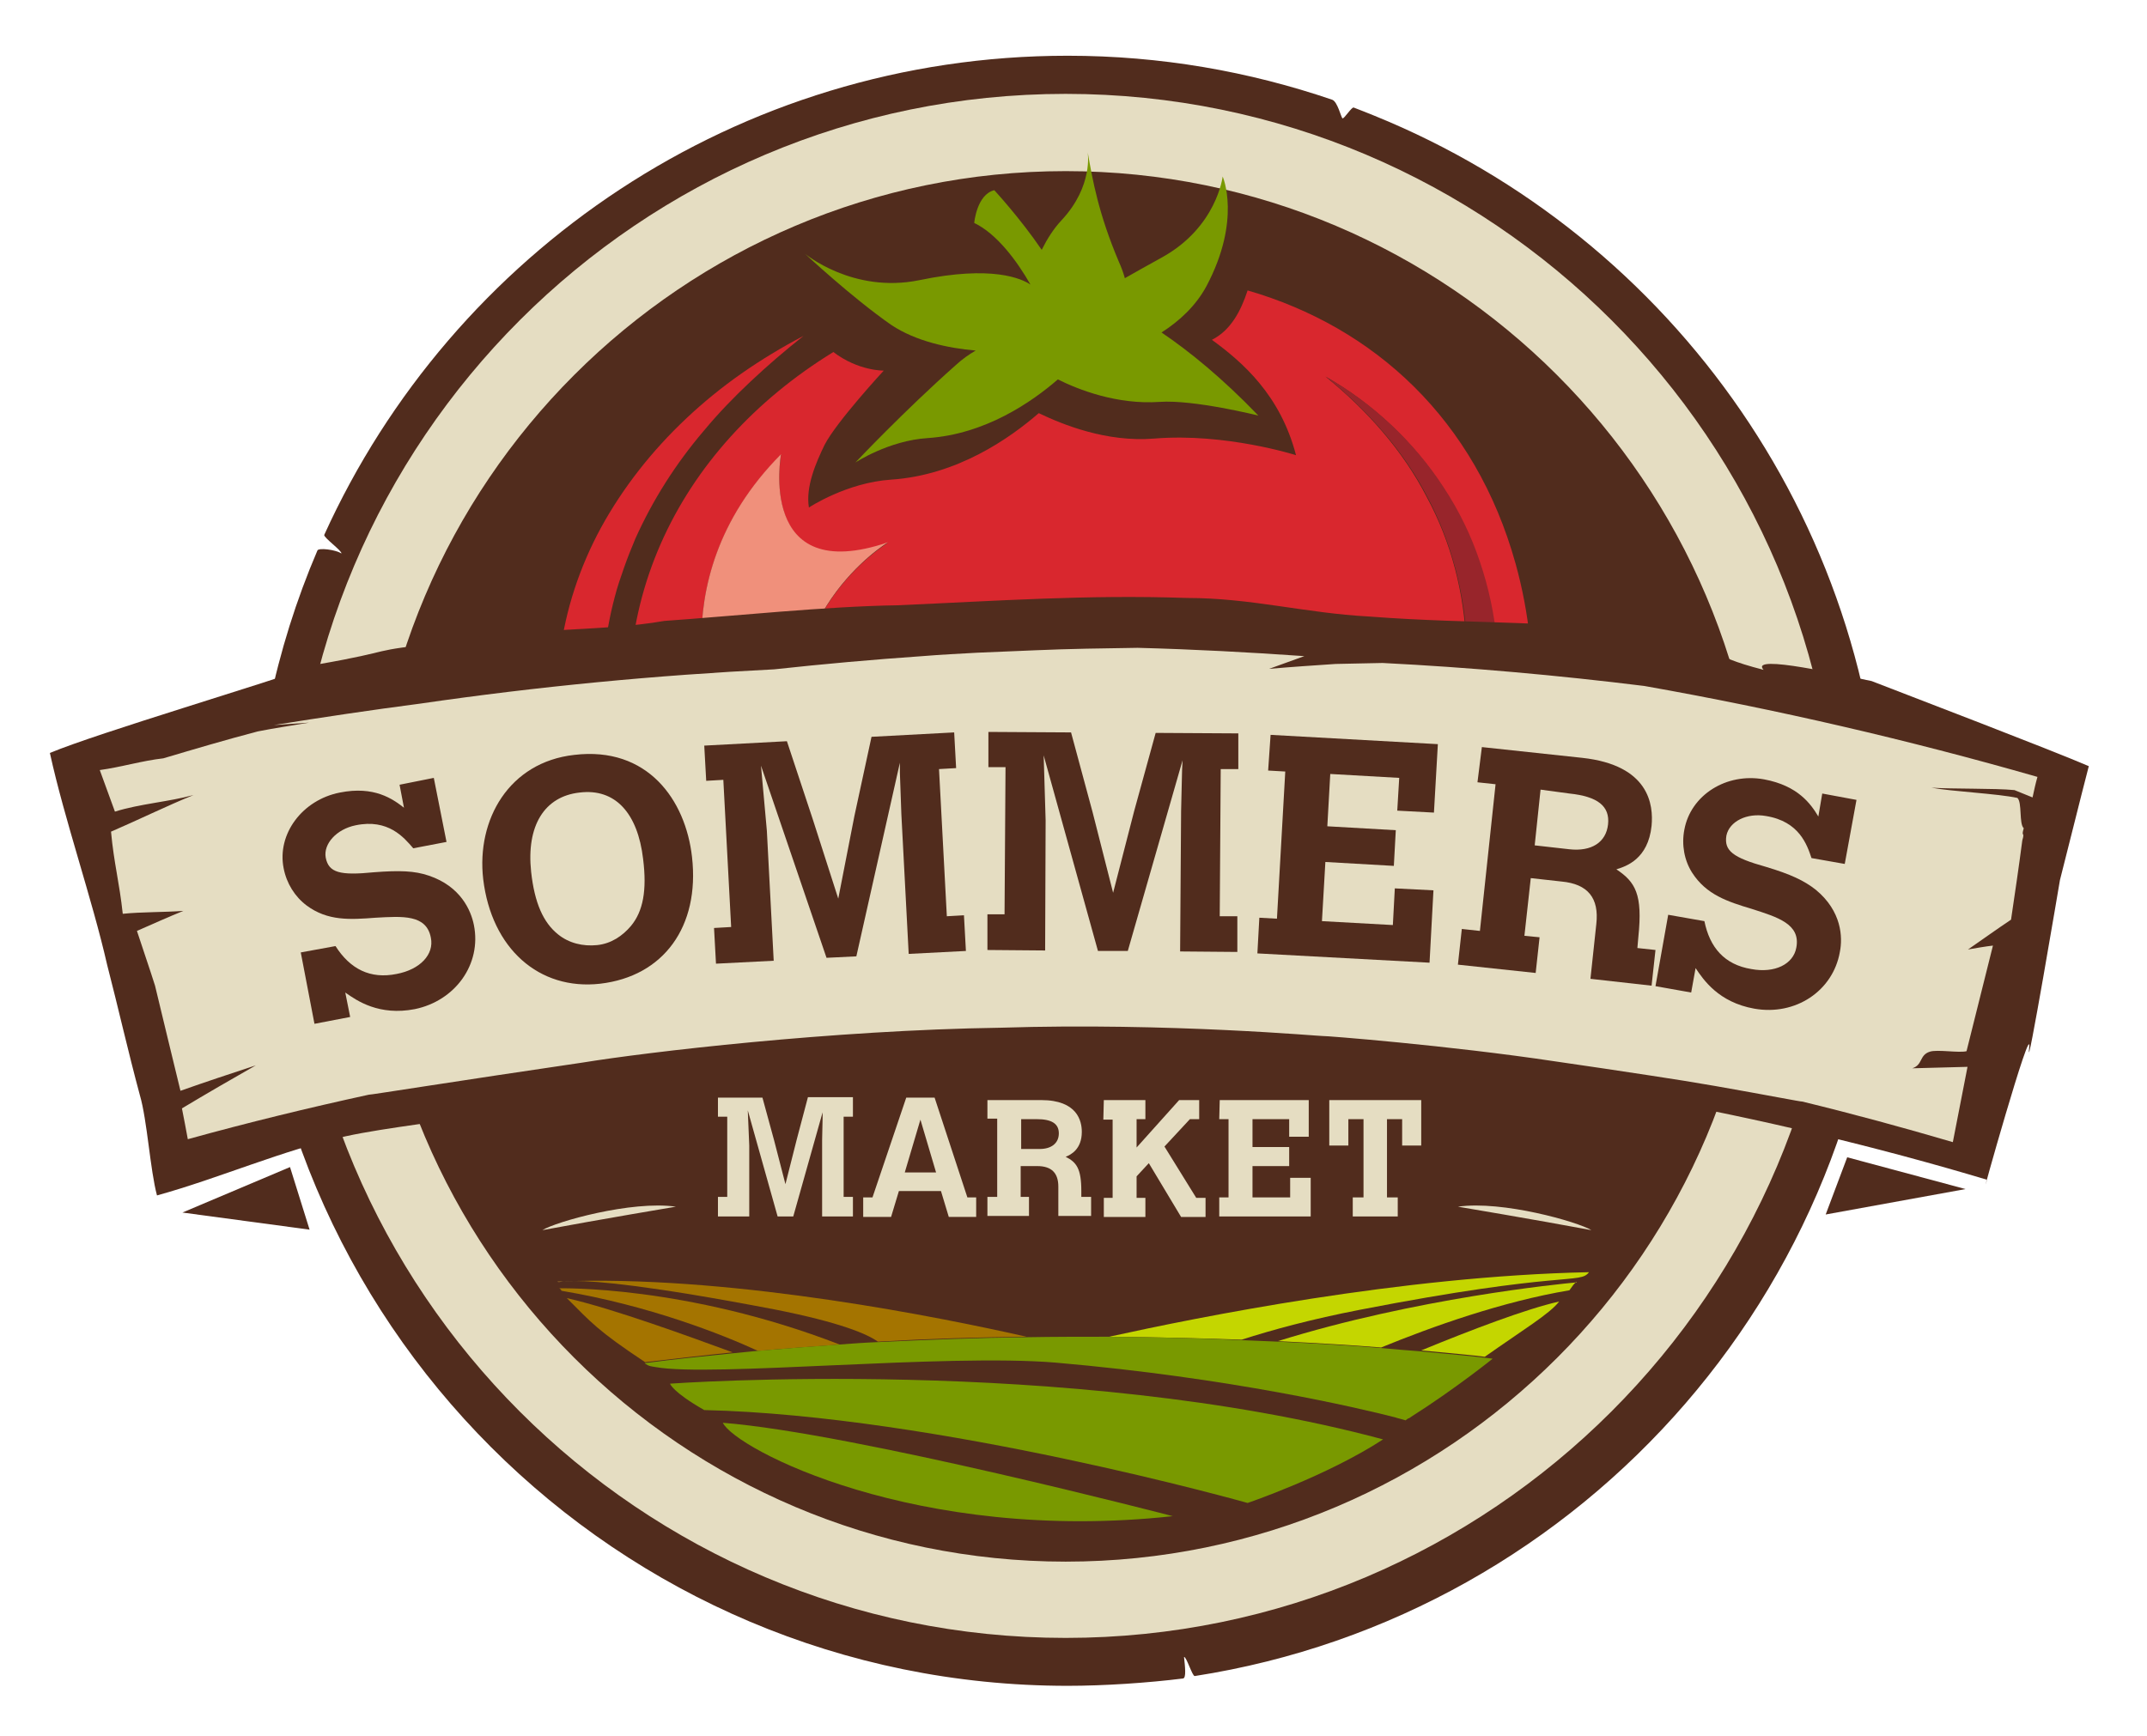 <?xml version="1.0" encoding="utf-8"?>
<!-- Generator: Adobe Illustrator 21.1.0, SVG Export Plug-In . SVG Version: 6.00 Build 0)  -->
<svg version="1.1" id="Layer_1" xmlns="http://www.w3.org/2000/svg" xmlns:xlink="http://www.w3.org/1999/xlink" x="0px" y="0px"
	 viewBox="0 0 439 355" style="enable-background:new 0 0 439 355;" xml:space="preserve">
<style type="text/css">
	.st0{fill:#512C1D;}
	.st1{fill:#E5DDC2;}
	.st2{fill:#D9272E;}
	.st3{fill:#799900;}
	.st4{fill:#98252B;}
	.st5{fill:#F0907B;}
	.st6{fill:#C4D600;}
	.st7{fill:#D8E028;}
	.st8{fill:#A47400;}
	.st9{fill:#AF872E;}
</style>
<path id="XMLID_4897_" class="st0" d="M385.1,178.2c0-69.9-43-129.7-104-154.5c-1.4-0.6-2.8-1.1-4.3-1.7c-0.4-0.2-2,2.4-2.3,2.2
	s-1-3.4-2.1-3.8c-17-5.8-35.1-9-54.1-9c-67.6,0-125.8,40.2-152,98c-0.2,0.5,3.7,3.3,3.5,3.8c-1.2-0.8-4.7-1.2-4.9-0.6
	c-8.6,20.1-13.3,42.2-13.3,65.5c0,92.1,74.6,166.7,166.7,166.7c7.5,0,16.4-0.6,23.6-1.5c0.7-0.1,0.4-2.5,0.2-4.4
	c0.5-0.1,1.7,4,2.2,3.9C324.1,330.4,385.1,261.4,385.1,178.2z"/>
<path id="XMLID_5_" class="st0" d="M373.5,146.8C359.2,74.1,295.1,19.2,218.2,19.2S77.2,74.1,62.9,146.8H373.5z"/>
<path id="XMLID_4863_" class="st1" d="M217.9,335C130.8,335,60,264.2,60,177.1S130.8,19.2,217.9,19.2S375.8,90,375.8,177.1
	S304.9,335,217.9,335z M217.9,35C139.5,35,75.7,98.8,75.7,177.2s63.8,142.2,142.2,142.2s142.2-63.8,142.2-142.2
	C360,98.7,296.2,35,217.9,35z"/>
<g>
	<path class="st2" d="M164.4,201.9c8.9,6.3,18.8,11.1,29.2,13.8c2.3,0.6,4.6,1.1,6.9,1.5c0.9,0,1.9,0,2.8-0.1
		c3.4-15.5,34.2-16.6,58-23.7c15.9-4.7,25.9-16,30.9-23.4c1.1-2.3,2-4.7,2.9-7.2c3.5-9.8,5.1-20.4,4.7-30.9s-3-20.9-8.1-30.3
		c-4.9-9.5-12.2-17.7-20.7-24.6c9.5,5.4,17.9,13.2,24,22.6c3,4.7,5.5,9.9,7.4,15.2c1.8,5.4,3,11,3.5,16.6c0.3,2.8,0.4,5.7,0.3,8.5
		c0,1.4-0.1,2.8-0.2,4.3l-0.2,2.1c-0.1,0.7-0.1,1.4-0.2,2.1c-0.6,5.7-1.9,11.2-3.6,16.7c-1.8,5.4-4.1,10.7-6.9,15.7s-6.2,9.7-9.9,14
		c-3.8,4.3-7.9,8.2-12.5,11.7c-4.5,3.5-9.4,6.5-14.5,9c-1.5,0.7-3,1.4-4.6,2.1c5.6,0.2,11.1,0.5,16.3,0.9
		c33.8-21.2,51.2-62.8,40-103.2c-8.2-29.5-28.9-48.4-54.8-55.9c-1.4,4.3-3.5,8.2-7.3,10.1c6.3,4.6,14,11.3,17.2,23.6
		c0,0-14.4-4.6-29-3.4c-9.8,0.8-18.8-2.9-23.6-5.2c-6,5.2-16.7,12.7-30.2,13.6c-9.1,0.6-16.8,5.7-16.8,5.7
		c-0.7-4.2,1.4-9.1,3.2-12.8c2.4-4.7,12.1-15.2,12.1-15.2s-5.2,0.1-10.3-3.8c-31.9,19.6-49.4,54-38.5,93c6.4,23,20.9,41.6,39.7,53.4
		c5.3-0.3,10.8-0.6,16.5-0.8C179.3,213.8,171.2,208.5,164.4,201.9z M147,150.5c0,0-13.8-30.8,12.7-57.5c0,0-5,27.3,21.9,18
		c0,0-25.2,15-17.3,46.8C164.3,157.7,149.7,163.3,147,150.5z"/>
	<path class="st2" d="M149.3,204.4c-1.5-1.7-3-3.4-4.4-5.1s-2.7-3.5-4-5.3c-2.5-3.6-4.8-7.3-6.8-11.1s-3.8-7.7-5.3-11.7
		s-2.7-8-3.6-12.1s-1.6-8.2-1.8-12.3c-0.3-4.1-0.3-8.3,0.1-12.4c0.4-4.1,1.1-8.2,2.2-12.3c0.5-2,1.2-4,1.9-6s1.5-4,2.3-5.9
		c3.5-7.8,8.2-15.3,14.1-22.2c2.9-3.5,6.1-6.8,9.5-10s7-6.3,10.8-9.3c-4.4,2.3-8.7,4.9-12.7,7.7c-4,2.8-7.8,5.9-11.3,9.2
		c-7,6.6-12.9,14.1-17.4,22.3c-4.4,8.1-7.3,16.9-8.4,25.9c-0.6,4.5-0.7,9-0.5,13.5c0.3,4.5,0.9,9,1.9,13.4s2.4,8.7,4,13
		c1.7,4.2,3.7,8.4,6,12.4c2.3,4,5,7.9,7.9,11.6c1.5,1.9,3,3.7,4.6,5.5s3.3,3.5,5,5.2c4.2,4,8.8,7.8,13.6,11.2
		c2.5-0.2,5.1-0.4,7.8-0.6C159.2,214.4,154,209.6,149.3,204.4z"/>
	<path class="st3" d="M199.5,71.7c-1.4,0.8-2.8,1.8-4.1,3c-10.6,9.4-20.5,19.9-20.5,19.9s6.8-4.5,14.8-5c11.8-0.8,21.3-7.4,26.6-12
		c4.2,2.1,12.1,5.2,20.8,4.6c7-0.5,20.2,2.8,20.2,2.8c-7.5-7.8-14.2-13.2-19.8-17c3.6-2.3,7-5.4,9.2-9.5c7.2-13.6,3.3-22.4,3.3-22.4
		s-1.2,10.4-12.5,16.6c-2.9,1.6-5.4,3-7.5,4.2c-0.3-1.1-0.7-2.2-1.2-3.3c-4.2-9.9-5.4-16.8-6.4-22.5c0,0,1.2,6.9-5.3,13.9
		c-1.7,1.8-3,3.9-4.1,6.1c-4.5-6.6-9.7-12.2-9.7-12.2c-3.6,0.9-4.1,6.7-4.1,6.7c4.6,2.2,8.7,7.7,11.5,12.6c-1.8-1.2-7.8-4-22.7-0.9
		c-13.6,2.8-23.4-5.4-23.4-5.4s9.5,8.9,17.7,14.6C187.3,69.8,193.8,71.2,199.5,71.7z"/>
	<path class="st4" d="M272.9,206.6c4.5-3.5,8.7-7.4,12.5-11.7c3.7-4.3,7.1-9,9.9-14s5.1-10.2,6.9-15.7c1.8-5.4,3-11,3.6-16.7
		c0.1-0.7,0.2-1.4,0.2-2.1l0.2-2.1c0.1-1.5,0.2-2.9,0.2-4.3c0-2.8-0.1-5.7-0.3-8.5c-0.5-5.7-1.7-11.3-3.5-16.6
		c-1.8-5.4-4.3-10.5-7.4-15.2c-6.1-9.4-14.5-17.2-24-22.6c8.5,6.9,15.8,15.1,20.7,24.6c5,9.4,7.6,19.8,8.1,30.3
		c0.4,10.5-1.3,21.1-4.7,30.9c-0.9,2.4-1.8,4.8-2.9,7.2c-5.1,7.4-15.1,18.8-30.9,23.4c-23.8,7-54.6,8.2-58,23.7
		c5.2-0.1,10.4-0.1,15.8-0.1c12.1,0,23.8,0.3,34.8,0.7c1.6-0.7,3.1-1.3,4.6-2.1C263.5,213.2,268.4,210.1,272.9,206.6z"/>
	<path class="st5" d="M181.6,110.9c-26.9,9.2-21.9-18-21.9-18c-26.5,26.7-12.7,57.5-12.7,57.5c2.7,12.8,17.2,7.3,17.2,7.3
		C156.4,126,181.6,110.9,181.6,110.9z"/>
</g>
<path id="XMLID_4852_" class="st0" d="M32.1,244.5c12.7-3.5,25.8-9.3,38.6-12.1c8.2-1.8,21.6-3.2,29.9-4.8
	c4.6-0.8,14.8-3.7,19.4-4.4c23.2-3.7,37.5-3.2,60.8-4.6c13.6-0.8,26-0.9,39.6-0.9c18.6,0,36.9,3.5,55.4,5.2
	c12,1.1,30.3-4.3,42.3-2.6c6.4,0.9,12,3.2,18.4,4.3c22.8,4.1,47.5,10,69.8,16.7c-2.2,7.4,9.4-34,8.6-26.9
	c-0.7,7.1,6.3-34.4,6.3-34.4c2-7.8,3.9-15.6,5.9-23.3c-7.9-3.4-36.4-14.3-44.4-17.4c-5.1-1-25.2-5.7-22.1-2.3
	c-12.5-3.2-7.4-4.2-20-6.8c-21.9-3.6-38.5-2.4-60.6-4.1c-13.2-0.7-24.1-3.8-37.3-3.8c-20.7-0.7-38.6,0.6-59.3,1.5
	c-14.2,0.2-33.4,2.2-47.6,3.2c-12.9,2.3-31.8,1.4-44.6,4.4c-17.2,1.8-9.1,1.5-26.3,4.5c-10.3,3.8-44.6,13.9-54.7,18.1
	c3,13.7,8.6,29.7,11.7,43.3c2.3,8.9,4.3,17.8,6.7,26.7C30.1,229.1,30.7,239.3,32.1,244.5z"/>
<path id="XMLID_4851_" class="st1" d="M38.4,233c12.3-3.4,24.6-6.4,37-9.1c0,0.1,18-2.8,43.9-6.6c12.9-2.1,50.7-6.6,85.3-7.1
	c34.6-1.1,66,1.8,65.9,1.7c0-0.1,25.7,1.9,47.6,5.2c6.2,0.9,13,1.9,19.5,2.9c4.6,0.7,9,1.4,13,2.1c10.3,1.8,17.9,3.3,17.9,3.2
	c10.3,2.5,20.6,5.3,30.8,8.3c1-5.1,2-10.3,3-15.4c-3.8,0.1-7.6,0.2-11.3,0.3c2.2-0.7,1.4-2.7,3.6-3.4c1.5-0.5,6,0.3,7.5-0.1
	c1.8-7.2,3.6-14.4,5.4-21.6c-1.7,0.2-3.4,0.5-5.1,0.8c2.9-2,5.8-4.1,8.8-6.1c0.8-5.4,1.6-10.8,2.3-16.2c0.6-2-0.3-0.5,0.3-2.5
	c-1-0.9-0.3-5.3-1.3-6.2c-4.2-0.9-13.4-1.3-17.6-2.1c4,0.3,13,0.1,17,0.5c1.2,0.5,2.5,1,3.7,1.5c0.3-1.4,0.6-2.8,1-4.2
	c-26.5-7.6-53.3-13.8-80.4-18.6c-17.8-2.2-35.7-3.8-53.5-4.7c-3.2,0.1-6.4,0.1-9.6,0.2c-4.5,0.3-9,0.6-13.6,1
	c2.4-0.9,4.8-1.7,7.2-2.6c-11.4-0.8-22.7-1.4-34.1-1.7c-7,0.1-14,0.2-20.9,0.5c-4,0.2-7.9,0.3-11.9,0.5c-3.7,0.2-7.5,0.4-11.2,0.7
	c-10.1,0.7-20.2,1.6-30.3,2.7c-24.1,1.2-48.3,3.5-72.3,7c-10,1.3-20,2.8-30,4.4c2.4-0.2,4.8-0.3,7.2-0.5c-3.5,0.6-7,1.1-10.5,1.8
	c-6.5,1.7-12.9,3.6-19.3,5.5c-4.4,0.5-8.6,1.8-13,2.4c1.1,3.1,2,5.4,3.1,8.5c5.1-1.6,11-2,16.1-3.4c-5,2-12,5.4-16.9,7.5
	c0.6,6.5,1.7,10.3,2.4,16.8c3.9-0.4,8.5-0.3,12.4-0.6c-3.2,1.3-6.3,2.7-9.5,4.1c1.2,3.7,2.5,7.4,3.7,11.2c1.7,7.2,3.5,14.4,5.2,21.5
	c5.1-1.8,10.2-3.5,15.4-5.2c-5.1,2.9-10.1,5.8-15.1,8.8C37.6,228.7,38,230.8,38.4,233z"/>
<polygon id="XMLID_4827_" class="st0" points="37.3,248 63.3,251.5 59.3,238.7 "/>
<polygon id="XMLID_4826_" class="st0" points="401.9,243.2 377.7,236.7 373.3,248.4 "/>
<g>
	<path class="st0" d="M68.6,193.5c3,4.7,7.1,6.8,12.5,5.7c4.8-0.9,7.7-4,7-7.4c-0.9-4.8-5.8-4.4-11.3-4.1c-5.2,0.4-9.8,0.7-14.1-2.5
		c-2.4-1.8-4.1-4.5-4.7-7.6c-1.4-7,3.8-14,11.5-15.5c7-1.4,10.8,1.3,13.1,3.1l-0.9-4.7l7-1.4l2.6,13.1l-6.8,1.3
		c-1.9-2.2-5.1-6.1-11.8-4.7c-3.9,0.8-6.6,3.8-6.1,6.6c0.6,3.1,2.9,3.7,9.9,3c5.2-0.4,8.3-0.3,11.2,0.7c6.5,2.2,8.6,7.1,9.2,10.1
		c1.6,8-3.8,15.5-12.1,17.2c-7.3,1.4-11.8-1.7-14.2-3.4l1,5l-7.3,1.4l-2.8-14.6L68.6,193.5z"/>
	<path class="st0" d="M141.5,175.3c1.6,14.2-5.8,24.4-18.8,25.9c-12.5,1.4-22.2-7.2-23.9-21.4c-1.4-12.2,5.3-23.9,18.6-25.4
		C132.4,152.6,140.2,163.6,141.5,175.3z M108.6,178.3c0.7,6.4,2.5,10.4,5.5,12.8c2.2,1.8,5.1,2.5,8,2.2s5.2-1.9,6.9-3.9
		c2.5-3,3.3-7.3,2.5-13.7c-1.1-9.4-5.7-14.5-13-13.6C111.3,162.9,107.6,168.9,108.6,178.3z"/>
	<path class="st0" d="M144,152.5l16.9-0.9l5.3,16l5.2,16.2l3.3-16.9l3.5-16.2l16.9-0.9l0.4,7.3l-3.5,0.2l1.6,30.1l3.5-0.2l0.4,7.3
		l-11.7,0.6l-1.5-28.6L184,158v-2l-8.9,39.6l-6.1,0.3l-13.4-39.3l1.2,13.3l1.4,26.6l-11.8,0.6l-0.4-7.3l3.5-0.2l-1.6-30.1l-3.5,0.2
		L144,152.5z"/>
	<path class="st0" d="M202.1,149.7l16.9,0.1l4.4,16.3l4.2,16.5l4.3-16.7l4.4-16l16.9,0.1v7.3h-3.6l-0.2,30.1h3.6v7.3l-11.7-0.1
		l0.2-28.7l0.2-8.4l0.1-2l-11.2,39h-6.1l-11.1-40l0.4,13.3l-0.1,26.6l-11.8-0.1V187h3.5l0.2-30.1h-3.5L202.1,149.7z"/>
	<path class="st0" d="M259.8,150.3l34.2,1.9l-0.8,14l-7.5-0.4l0.4-6.7l-14.1-0.8l-0.6,10.7l14,0.8l-0.4,7.3l-14-0.8l-0.7,12.1
		l14.5,0.8l0.4-7.5l7.9,0.4l-0.8,14.8l-35.2-1.9l0.4-7.3l3.6,0.2l1.7-30.1l-3.5-0.2L259.8,150.3z"/>
	<path class="st0" d="M303,152.8l20.5,2.2c13.8,1.5,14.6,9.7,14.2,13.9c-0.7,6.8-5.2,8.3-7.2,8.9c3.9,2.6,5.4,5.1,4.5,13.8l-0.2,2.3
		l3.7,0.4l-0.8,7.3l-12.5-1.4l1.2-11.2c0.6-5.3-1.7-8.2-7.1-8.7l-6.3-0.7l-1.3,11.8l3.1,0.3L314,199l-15.9-1.7l0.8-7.3l3.7,0.4
		l3.2-30l-3.7-0.4L303,152.8z M315,161.5l-1.2,11.4l7.1,0.8c4.5,0.5,7.5-1.4,7.9-5.1s-2.1-5.7-7.9-6.3L315,161.5z"/>
	<path class="st0" d="M348.5,188.4c1.1,5.4,4.1,8.9,9.6,9.8c4.8,0.9,8.6-1,9.2-4.4c0.9-4.8-3.8-6.2-9.1-7.9c-5-1.5-9.3-2.9-12.2-7.4
		c-1.6-2.5-2.2-5.7-1.6-8.8c1.3-7.1,8.6-11.7,16.3-10.3c7,1.3,9.6,5.1,11.1,7.6l0.8-4.7l7,1.3l-2.4,13.1l-6.8-1.2
		c-0.9-2.7-2.5-7.5-9.3-8.6c-3.9-0.7-7.5,1.1-8.1,4c-0.5,3.1,1.3,4.5,8.1,6.4c5,1.5,7.8,2.8,10.2,4.7c5.3,4.4,5.5,9.7,4.9,12.7
		c-1.4,8-9.1,13.1-17.5,11.6c-7.3-1.3-10.4-5.9-12-8.3l-0.9,5l-7.3-1.3l2.6-14.6L348.5,188.4z"/>
</g>
<g id="XMLID_4834_">
	<path id="XMLID_9306_" class="st6" d="M320.9,263.9c0.7-1,1-1.4,1.3-1.6c-3.2,0.3-32.7,3.2-60.9,12c8,0.4,15.1,0.8,21.1,1.3
		C292.9,271.3,307.2,266.2,320.9,263.9z"/>
	<path id="XMLID_9305_" class="st7" d="M322.1,262.3c0.2,0,0.3,0,0.3,0S322.5,262.1,322.1,262.3z"/>
	<path id="XMLID_9303_" class="st6" d="M318.8,266.2c-6.7,1.5-18,5.8-28.2,10c6.3,0.6,10.8,1,13,1.3
		C311.4,272,316.9,268.7,318.8,266.2z"/>
	<path id="XMLID_9302_" class="st7" d="M285.7,289.9c-0.1,0-0.2-0.1-0.3-0.1C285.5,289.8,285.6,289.9,285.7,289.9z"/>
	<path id="XMLID_9298_" class="st7" d="M288.3,289.9c0.1-0.1,0.2-0.1,0.3-0.2c-0.2,0.1-0.5,0.3-0.7,0.4
		C288,290.1,288.2,290,288.3,289.9z"/>
	<path id="XMLID_9297_" class="st6" d="M278,267.9c41.7-8.1,45.1-5.2,46.9-7.7c-38.4,0.8-79.9,9.2-98.1,13.2
		c9.7,0.1,18.8,0.3,27.1,0.6C260.1,272,268.2,269.8,278,267.9z"/>
	<path id="XMLID_9275_" class="st8" d="M114.3,263.5c0,0,0.4,0.1,0.5,0.5c17.9,3,32.8,8.9,40.2,12.3c5.6-0.5,11.2-0.9,16.7-1.3
		C140.2,262.8,114.3,263.5,114.3,263.5z"/>
	<path id="XMLID_9256_" class="st9" d="M132.5,279.1c0.3,0.2,0.8,0.3,1.5,0.4C133.4,279.4,132.9,279.2,132.5,279.1L132.5,279.1z"/>
	<path id="XMLID_4842_" class="st8" d="M115.9,265.5c4.9,4.9,6.2,6.6,16,13.1c6-0.7,12-1.4,17.9-2
		C140.8,273.3,125.5,267.7,115.9,265.5z"/>
	<path id="XMLID_4841_" class="st9" d="M115.2,262.1c0.8,0,1.5-0.1,2.3-0.1C116.4,262,115.7,262.1,115.2,262.1z"/>
	<path id="XMLID_4840_" class="st8" d="M117.5,262c4.6,0,15.2,0.9,40.8,5.8c13.7,2.7,19.1,5.1,21.2,6.6c10.5-0.6,20.7-0.9,30.4-1
		C192.2,269.4,151.4,261.2,117.5,262z"/>
	<path id="XMLID_4839_" class="st9" d="M115.2,262.1c-0.4,0-0.8,0-1.2,0C114.1,262.3,114.3,262.2,115.2,262.1z"/>
	<path id="XMLID_4838_" class="st3" d="M137,283c0,0,0.5,1.7,7,5.4c47.7,1.1,111.1,19,111.1,19s16.2-5.5,27.7-13
		C218.5,277.1,137,283,137,283z"/>
	<path id="XMLID_4836_" class="st3" d="M239.8,310.1c0,0-65.3-17-92-19.1C150.3,296.3,187.4,315.8,239.8,310.1z"/>
	<path id="XMLID_4835_" class="st3" d="M226.8,273.4c-5.4,0-11.1,0-16.9,0.1c-9.7,0.1-19.9,0.5-30.4,1c-2.6,0.1-5.3,0.3-8,0.5
		c-5.5,0.4-11,0.8-16.7,1.3c-1.7,0.2-3.4,0.3-5.1,0.5c-5.9,0.6-11.9,1.2-17.9,2l0,0c0.1,0.1,0.4,0.3,0.6,0.4
		c0.4,0.2,0.9,0.3,1.6,0.4c11.3,2.1,59.3-2.8,81.9-0.9c35.7,3.1,62,9.3,69.4,11.2c0.1,0,0.2,0.1,0.3,0.1c1.2,0.3,1.8,0.5,1.8,0.5
		c0.1-0.1,0.3-0.2,0.4-0.3c0.2-0.1,0.5-0.3,0.7-0.4c9-5.7,16.7-11.9,16.7-11.9s-0.5-0.1-1.6-0.2c-2.2-0.3-6.7-0.7-13-1.3
		c-2.5-0.2-5.2-0.4-8.3-0.7c-6-0.5-13.1-0.9-21.1-1.3c-2.3-0.1-4.8-0.2-7.3-0.3C245.7,273.7,236.6,273.5,226.8,273.4z"/>
</g>
<path id="XMLID_4833_" class="st1" d="M138.2,246.8c0,0-15.5,2.6-27.3,4.8C113.6,249.9,129.1,245.5,138.2,246.8z"/>
<g>
	<path class="st1" d="M146.7,224.5h9.2l2.4,8.8l2.3,8.9l2.3-9.1l2.3-8.7h9.2v4h-1.9v16.4h1.9v4h-6.3v-15.6l0.1-4.6v-1.1l-6,21.3H159
		l-6.1-21.7l0.3,7.2v14.5h-6.4v-4h1.9v-16.4h-1.9v-3.9L146.7,224.5L146.7,224.5z"/>
	<path class="st1" d="M185.3,224.5h5.8l6.7,20.4h1.8v4H194l-1.6-5.3h-8.6l-1.6,5.3h-5.7v-4h1.9L185.3,224.5z M188.2,229l-3.2,10.8
		h6.4L188.2,229z"/>
	<path class="st1" d="M201.9,225h11c7.4,0,8.3,4.3,8.3,6.5c0,3.6-2.3,4.7-3.3,5.1c2.2,1.1,3.2,2.4,3.2,7v1.2h2v3.9h-6.7v-6
		c0-2.8-1.4-4.2-4.3-4.2h-3.4v6.3h1.7v3.9h-8.5v-3.9h2v-16h-2V225L201.9,225z M208.8,228.9v6.1h3.8c2.4,0,3.9-1.2,3.9-3.2
		s-1.5-2.9-4.5-2.9L208.8,228.9L208.8,228.9z"/>
	<path class="st1" d="M225.7,225h8.5v3.9h-1.8v5.8l8.7-9.7h4.1v3.9h-1.9l-5.2,5.6l6.5,10.5h1.9v3.9h-5l-6.6-11l-2.5,2.7v4.4h1.8v3.9
		h-8.5V245h1.8v-16h-1.9L225.7,225L225.7,225z"/>
	<path class="st1" d="M249.4,225h18.2v7.5h-4v-3.6h-7.5v5.7h7.5v3.9h-7.5v6.4h7.7v-4h4.2v7.9h-18.7v-3.9h1.9v-16h-1.9L249.4,225
		L249.4,225z"/>
	<path class="st1" d="M271.6,225h19v9.3h-3.9v-5.4h-3.1v16h2.2v3.9h-9.2v-3.9h2.2v-16h-3.1v5.4h-3.9V225H271.6z"/>
</g>
<path id="XMLID_4832_" class="st1" d="M298.1,246.8c0,0,15.5,2.6,27.3,4.8C322.6,249.9,307.2,245.5,298.1,246.8z"/>
</svg>
